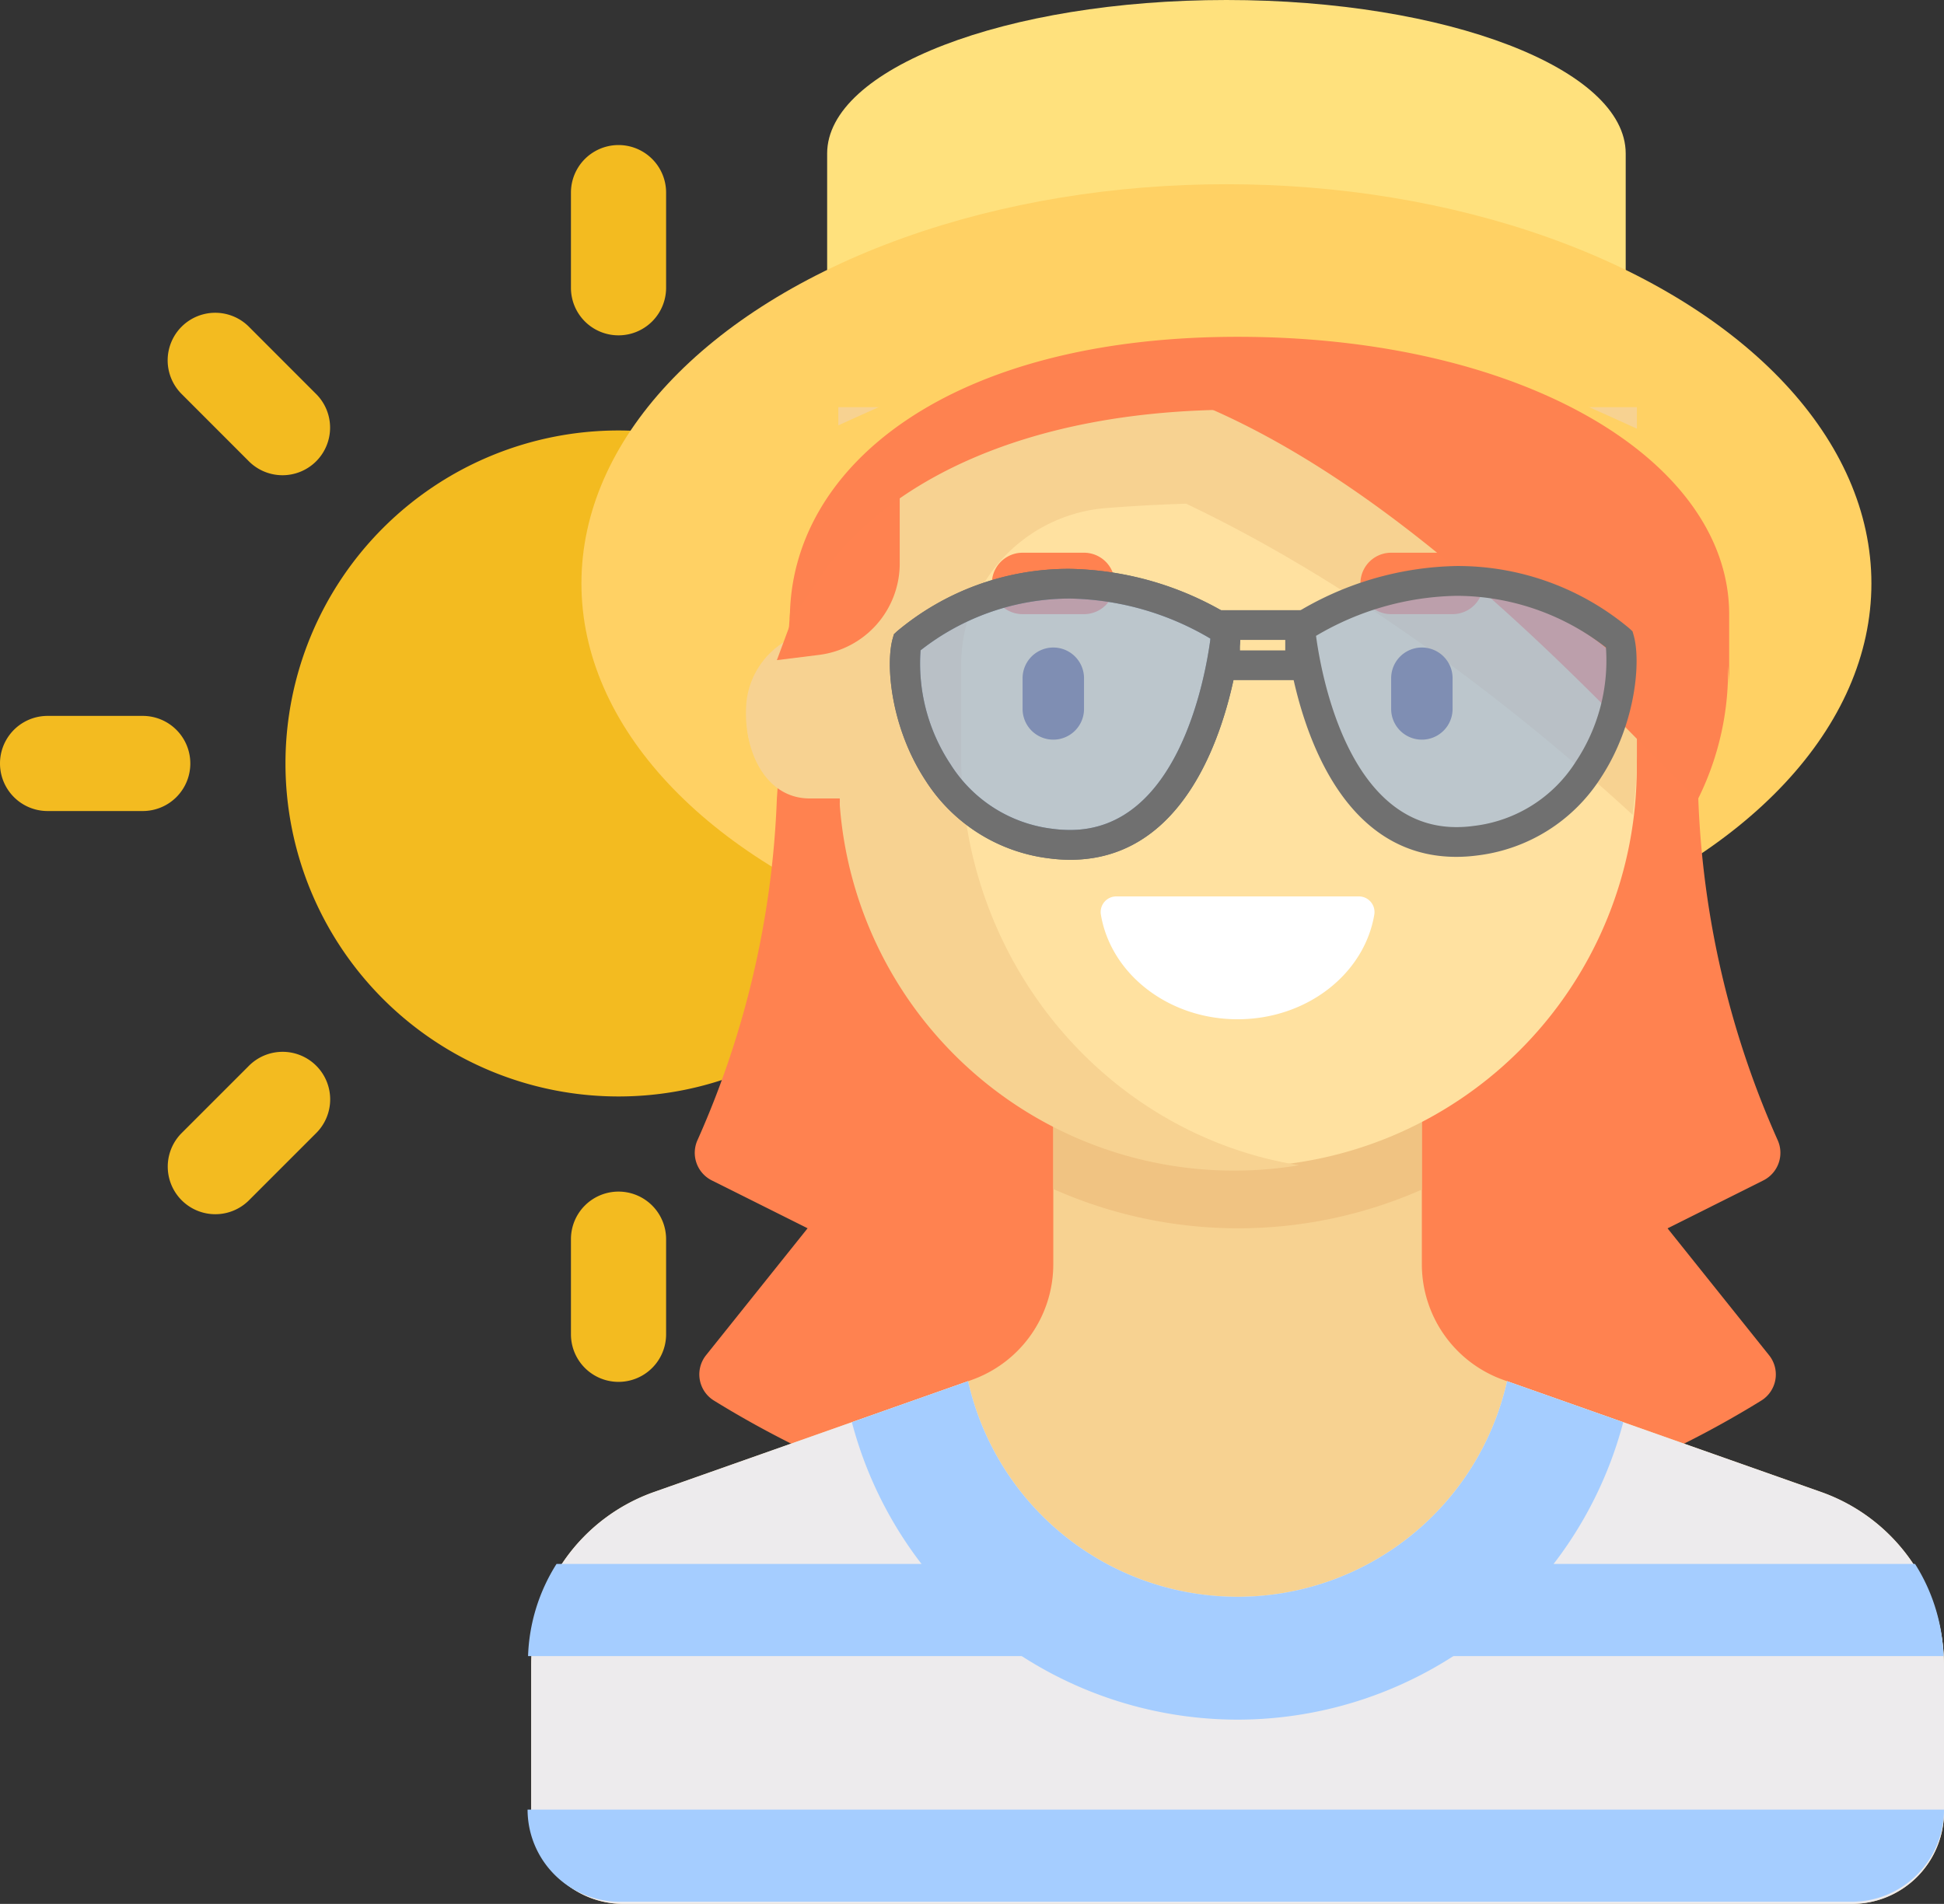 <svg xmlns="http://www.w3.org/2000/svg" width="173.004" height="169.465"><rect width="100%" height="100%" fill="#333333" stroke="none"/><path d="M55.045 38.316a29.64 29.64 0 1 0 29.64 29.64 29.676 29.676 0 0 0-29.64-29.64Zm0-8.468a4.232 4.232 0 0 0 4.234-4.234v-8.469a4.234 4.234 0 1 0-8.468 0v8.466a4.228 4.228 0 0 0 4.234 4.237Zm0 76.216a4.232 4.232 0 0 0-4.234 4.234v8.468a4.234 4.234 0 1 0 8.468 0v-8.468a4.235 4.235 0 0 0-4.234-4.234Zm32.926-65.053 5.987-5.987a4.234 4.234 0 0 0-5.987-5.987l-5.987 5.987a4.234 4.234 0 1 0 5.987 5.987Zm-65.863 53.9-5.987 5.987a4.234 4.234 0 0 0 5.987 5.987l5.987-5.987a4.234 4.234 0 1 0-5.987-5.987Zm-5.171-26.955a4.235 4.235 0 0 0-4.237-4.234H4.234a4.234 4.234 0 1 0 0 8.468H12.7a4.232 4.232 0 0 0 4.237-4.234Zm88.919-4.234h-8.468a4.234 4.234 0 1 0 0 8.468h8.468a4.234 4.234 0 1 0 0-8.468ZM22.1 41.011a4.234 4.234 0 1 0 5.987-5.987L22.1 29.032a4.234 4.234 0 0 0-5.987 5.987Zm65.879 53.892a4.234 4.234 0 1 0-5.987 5.987l5.987 5.987a4.234 4.234 0 1 0 5.987-5.987Z" fill="#f3bb20" fill-rule="evenodd"/><g transform="translate(-4006.084 -9475)"><path d="M4115.228 9475c-19.624 0-35.533 6.119-35.533 13.667v13.666h71.067v-13.666c0-7.548-15.911-13.667-35.534-13.667Z" fill="#ffe17d"/><ellipse cx="57.4" cy="35.535" rx="57.4" ry="35.535" transform="translate(4057.828 9491.397)" fill="#ffd164"/><path d="M4163.028 9580.06a2.748 2.748 0 0 0 1.241-3.614 81.947 81.947 0 0 1-7.048-30.382v-27.333l-41-5.465-39.814 16.027-1.186 16.771a81.948 81.948 0 0 1-7.048 30.382 2.748 2.748 0 0 0 1.241 3.614l8.541 4.27-9.03 11.288a2.736 2.736 0 0 0 .662 4.026 88.7 88.7 0 0 0 93.267.005 2.736 2.736 0 0 0 .662-4.026l-9.03-11.288Z" fill="#ff8250"/><path d="m4168.145 9607.803-28.23-9.964a10.933 10.933 0 0 1-7.295-10.31v-14.131h-32.8v14.131a10.933 10.933 0 0 1-7.294 10.31l-28.23 9.964a16.4 16.4 0 0 0-10.942 15.465v13a8.2 8.2 0 0 0 8.2 8.2h109.336a8.2 8.2 0 0 0 8.2-8.2v-13a16.4 16.4 0 0 0-10.945-15.465Z" fill="#f7d291"/><path d="m4168.145 9607.8-27.941-9.861a24.582 24.582 0 0 1-47.967 0l-27.941 9.861a16.4 16.4 0 0 0-10.941 15.465v13a8.2 8.2 0 0 0 8.2 8.2h109.334a8.2 8.2 0 0 0 8.2-8.2v-13a16.4 16.4 0 0 0-10.944-15.465Z" fill="#edebed"/><path d="M4116.22 9628.065a35.515 35.515 0 0 0 34.323-26.474l-10.339-3.649a24.583 24.583 0 0 1-47.968 0l-10.34 3.649a35.515 35.515 0 0 0 34.324 26.474Z" fill="#a5cdff"/><path d="M4099.82 9580.834a40.464 40.464 0 0 0 32.8.05v-7.486h-32.8v7.436Z" fill="#f0c382"/><path d="M4080.687 9516.906v15.492h-1.371a6.834 6.834 0 0 0 0 13.667h1.5a35.516 35.516 0 0 0 70.929-2.733v-30.067h-71.058Z" fill="#ffe1a0"/><path d="M4080.687 9511.243v19.819h-.977a7.184 7.184 0 0 0-7.188 6.348c-.41 4.237 1.609 8.66 5.615 8.66h2.688c.011.152-.019.44 0 .666a35.186 35.186 0 0 0 35.4 32.459 34.394 34.394 0 0 0 5.467-.48c-17.022-2.73-30.067-17.93-30.067-36.328v-8.014a14 14 0 0 1 12.687-14.132q3.593-.292 7.337-.406c17.427 8.306 32.391 20.941 39.723 27.689a38.226 38.226 0 0 0 .386-5.136v-31.145Z" fill="#f7d291"/><g fill="#6e5a64"><path d="M4099.821 9540.836a2.733 2.733 0 0 1-2.733-2.733v-2.734a2.733 2.733 0 0 1 5.467 0v2.73a2.733 2.733 0 0 1-2.734 2.737ZM4132.621 9540.836a2.733 2.733 0 0 1-2.733-2.733v-2.734a2.733 2.733 0 1 1 5.467 0v2.73a2.732 2.732 0 0 1-2.734 2.737Z"/></g><g fill="#ff8250"><path d="M4102.554 9529.665h-5.467a2.733 2.733 0 1 1 0-5.467h5.467a2.733 2.733 0 1 1 0 5.467ZM4135.354 9529.665h-5.467a2.733 2.733 0 0 1 0-5.467h5.467a2.733 2.733 0 0 1 0 5.467Z"/></g><path d="M4105.415 9554.789a1.392 1.392 0 0 0-1.357 1.635c.888 5.263 6 9.3 12.163 9.3s11.275-4.035 12.164-9.3a1.392 1.392 0 0 0-1.357-1.635Z" fill="#fff"/><path d="m4078.967 9533.293-3.746.466 5.36-14.442 5.573-3.32v9.158a8.2 8.2 0 0 1-7.187 8.138Z" fill="#ff8250"/><path d="M4098.398 9507.5c25.593 1.233 50.723 31.252 58.824 38.709v-.144a25.557 25.557 0 0 0-2.664-26.933c-10.131-13.844-56.16-11.632-56.16-11.632Z" fill="#fe8250"/><path d="M4115.902 9502.919c-17.225 0-33.428 9.611-45.04 14.3a2.707 2.707 0 0 0-1.4 3.641v.01a2.751 2.751 0 0 0 3.555 1.372c10.954-4.4 26.377-13.853 42.883-13.853s31.928 9.45 42.883 13.853a2.751 2.751 0 0 0 3.555-1.372v-.01a2.707 2.707 0 0 0-1.4-3.641c-11.608-4.689-27.811-14.3-45.036-14.3Z" fill="#ffd164"/><path d="M4116.221 9511.465c25.663 0 43.749 11.121 43.749 24.707v-6.485c0-13.586-18.086-24.707-43.749-24.707s-39.844 11.541-39.844 25.127a29.741 29.741 0 0 0 2.585-3.589c5.718-8.541 18.346-15.053 37.259-15.053Z" fill="#fe8250"/><g fill="#a5cdff"><path d="M4179.088 9636.074h-126.053a8.21 8.21 0 0 0 8.221 8.2h109.614a8.21 8.21 0 0 0 8.218-8.2ZM4053.078 9622.407h50.973a27.358 27.358 0 0 1-9.96-8.2h-38.48a16.318 16.318 0 0 0-2.533 8.2ZM4176.511 9614.207h-38.479a27.361 27.361 0 0 1-9.96 8.2h50.973a16.322 16.322 0 0 0-2.534-8.2Z"/></g><path d="M4113.79 9529.311h9.322v6.229h-9.322Zm6.674 2.648h-4.026v.933h4.026Z" fill="#707070"/><path d="M4101.323 9551.529a14.578 14.578 0 0 1-1.885-.128 15.21 15.21 0 0 1-11-6.951c-3.1-4.732-3.56-10.344-2.9-12.647l.1-.352.267-.25a23.763 23.763 0 0 1 15.372-5.567 28.323 28.323 0 0 1 14.622 4.374l.706.424-.068.821c-.063.827-1.829 20.276-15.214 20.276Zm-13.314-18.643a16.216 16.216 0 0 0 2.648 10.114 12.471 12.471 0 0 0 9.131 5.776 11.617 11.617 0 0 0 1.534.1c9.6 0 12.022-13.53 12.487-17.03a25.338 25.338 0 0 0-12.527-3.569 21.539 21.539 0 0 0-13.273 4.609Z" fill="#707070"/><g fill="#8cb4eb"><path d="M4086.682 9533.041c-1.013 3.533 1.26 16.141 12.61 17.658 13.69 1.824 15.39-18.667 15.39-18.667-16.4-9.836-28 1.009-28 1.009M4121.146 9531.783s1.7 20.484 15.385 18.66c11.35-1.509 13.617-14.122 12.607-17.653 0 0-11.6-10.843-27.992-1.007" opacity=".581"/></g><path d="M4135.693 9551.269c-13.384 0-15.154-19.441-15.223-20.268l-.068-.821.706-.424a28.327 28.327 0 0 1 14.624-4.375 23.768 23.768 0 0 1 15.37 5.565l.268.25.1.353c.66 2.307.194 7.926-2.906 12.658a15.189 15.189 0 0 1-10.987 6.934 14.237 14.237 0 0 1-1.884.128Zm-12.49-19.671c.469 3.5 2.9 17.022 12.488 17.023a11.048 11.048 0 0 0 1.536-.105 12.451 12.451 0 0 0 9.121-5.76 16.23 16.23 0 0 0 2.654-10.122 21.689 21.689 0 0 0-13.272-4.6 25.341 25.341 0 0 0-12.527 3.564ZM4101.323 9551.529a14.578 14.578 0 0 1-1.885-.128 15.21 15.21 0 0 1-11-6.951c-3.1-4.732-3.56-10.344-2.9-12.647l.1-.352.267-.25a23.763 23.763 0 0 1 15.372-5.567 28.323 28.323 0 0 1 14.622 4.374l.706.424-.068.821c-.063.827-1.829 20.276-15.214 20.276Zm-13.314-18.643a16.216 16.216 0 0 0 2.648 10.114 12.471 12.471 0 0 0 9.131 5.776 11.617 11.617 0 0 0 1.534.1c9.6 0 12.022-13.53 12.487-17.03a25.338 25.338 0 0 0-12.527-3.569 21.539 21.539 0 0 0-13.273 4.609Z" fill="#707070"/></g></svg>